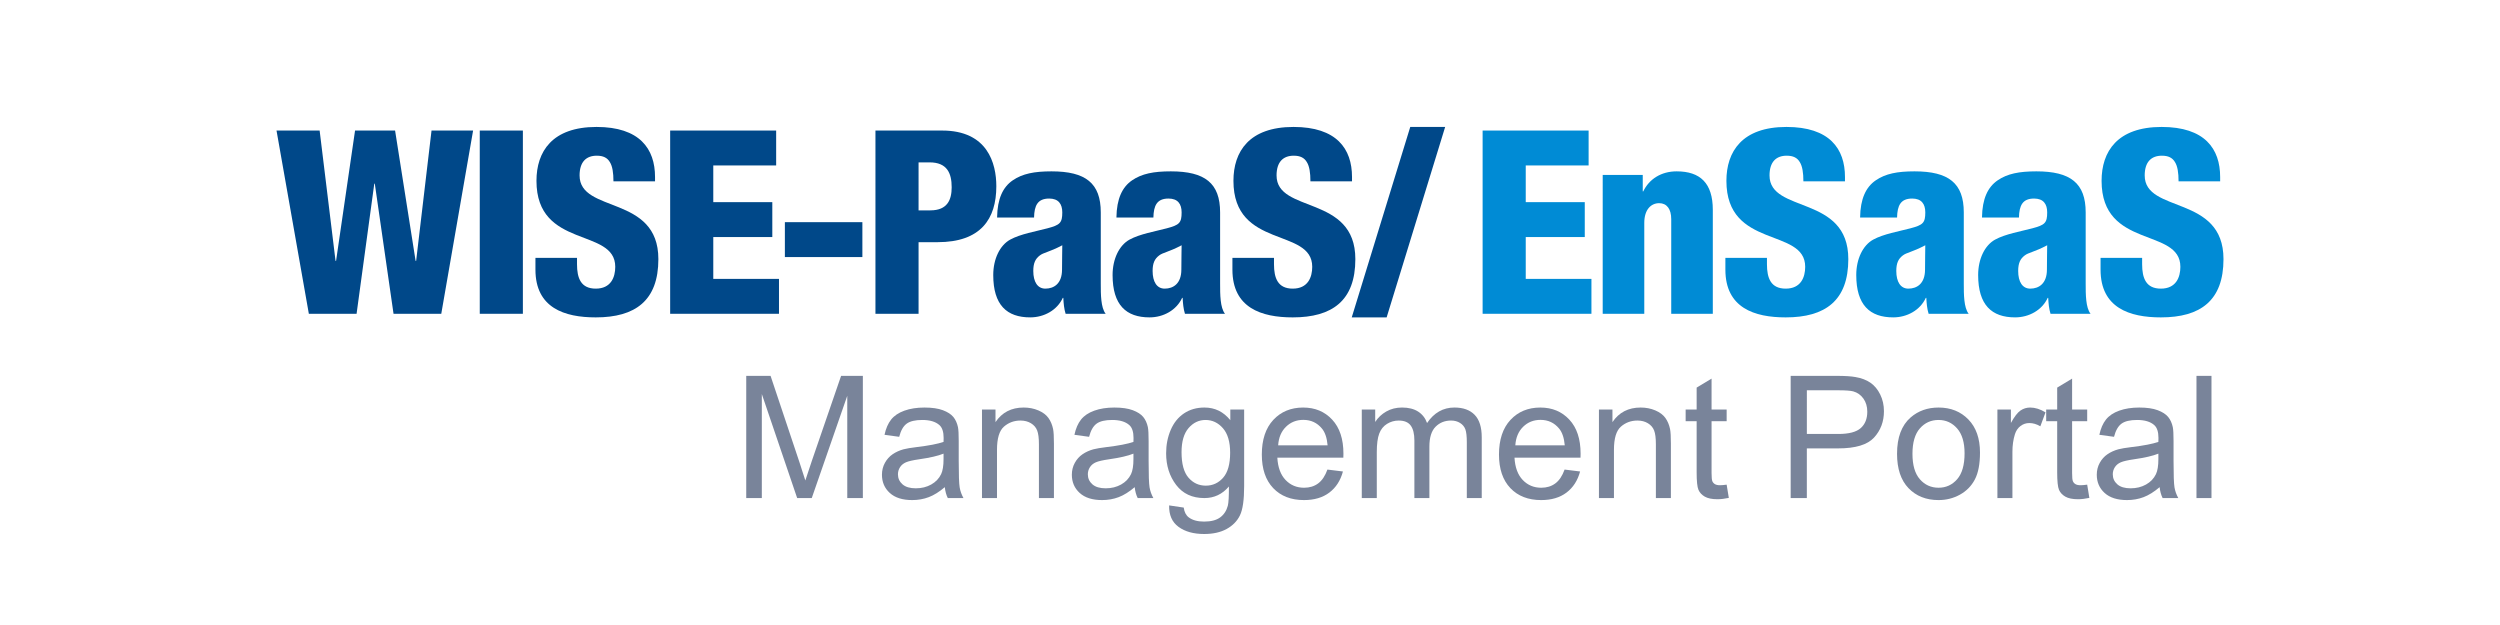 <?xml version="1.0" encoding="utf-8"?>
<!-- Generator: Adobe Illustrator 16.0.0, SVG Export Plug-In . SVG Version: 6.00 Build 0)  -->
<!DOCTYPE svg PUBLIC "-//W3C//DTD SVG 1.1//EN" "http://www.w3.org/Graphics/SVG/1.1/DTD/svg11.dtd">
<svg version="1.1" id="圖層_1" xmlns="http://www.w3.org/2000/svg" xmlns:xlink="http://www.w3.org/1999/xlink" x="0px" y="0px"
	 width="512px" height="128px" viewBox="0 0 512 128" enable-background="new 0 0 512 128" xml:space="preserve">
<g>
	<g>
		<path fill="#004889" d="M56.63,26.736h8.83l3.259,26.7h0.105l3.89-26.7h8.199l4.205,26.7h0.105l3.154-26.7h8.514l-6.518,37.527
			h-9.776l-3.837-26.647h-0.105l-3.627,26.647h-9.776L56.63,26.736z"/>
		<path fill="#004889" d="M98.254,26.736h8.83v37.527h-8.83V26.736z"/>
		<path fill="#004889" d="M118.172,52.806v1.313c0,2.839,0.789,4.993,3.837,4.993c3.102,0,3.995-2.313,3.995-4.467
			c0-8.094-16.136-3.574-16.136-17.608c0-5.992,3.206-11.038,12.299-11.038c8.831,0,11.984,4.467,11.984,10.25v0.894h-8.515
			c0-1.788-0.21-3.101-0.736-3.942c-0.525-0.894-1.366-1.314-2.68-1.314c-2.208,0-3.522,1.314-3.522,4.047
			c0,7.832,16.136,3.89,16.136,17.136c0,8.514-4.73,11.931-12.825,11.931c-6.412,0-12.351-1.945-12.351-9.776v-2.418H118.172z"/>
		<path fill="#004889" d="M137.249,26.736h21.708v7.147h-12.877V41.4h12.089v7.148h-12.089v8.568h13.456v7.147h-22.286V26.736z"/>
		<path fill="#004889" d="M160.742,45.5h15.873v7.147h-15.873V45.5z"/>
		<path fill="#004889" d="M179.293,26.736h13.666c9.303,0,11.09,6.728,11.09,11.405c0,6.728-3.206,11.458-12.036,11.458h-3.89
			v14.665h-8.83V26.736z M188.123,43.083h2.417c3.522,0,4.363-2.208,4.363-4.731c0-2.891-0.946-5.098-4.52-5.098h-2.261V43.083z"/>
		<path fill="#004889" d="M204.205,44.554c0.053-3.89,1.209-6.254,3.206-7.621c1.998-1.367,4.415-1.84,7.937-1.84
			c6.991,0,10.091,2.418,10.091,8.41v14.612c0,2.154,0,4.889,0.999,6.149h-8.199c-0.315-0.998-0.42-2.154-0.473-3.259h-0.105
			c-1.156,2.522-3.837,3.995-6.675,3.995c-4.783,0-7.569-2.523-7.569-8.673c0-3.312,1.366-6.097,3.469-7.253
			s5.256-1.683,7.621-2.313c2.576-0.683,3.049-1.104,3.049-3.259c0-1.734-0.788-2.838-2.681-2.838c-2.366,0-3.049,1.419-3.101,3.89
			H204.205z M214.087,59.112c1.787,0,3.416-1.051,3.416-3.889c0-2.365,0.053-3.837,0.053-4.993
			c-2.681,1.419-3.837,1.471-4.625,2.103c-0.895,0.683-1.314,1.576-1.314,3.153C211.616,57.746,212.509,59.112,214.087,59.112z"/>
		<path fill="#004889" d="M228.644,44.554c0.053-3.89,1.209-6.254,3.206-7.621c1.998-1.367,4.415-1.84,7.937-1.84
			c6.991,0,10.091,2.418,10.091,8.41v14.612c0,2.154,0,4.889,0.999,6.149h-8.199c-0.315-0.998-0.42-2.154-0.474-3.259h-0.105
			c-1.156,2.522-3.837,3.995-6.674,3.995c-4.783,0-7.569-2.523-7.569-8.673c0-3.312,1.366-6.097,3.469-7.253
			s5.257-1.683,7.621-2.313c2.576-0.683,3.049-1.104,3.049-3.259c0-1.734-0.788-2.838-2.681-2.838c-2.365,0-3.049,1.419-3.101,3.89
			H228.644z M238.525,59.112c1.786,0,3.416-1.051,3.416-3.889c0-2.365,0.053-3.837,0.053-4.993
			c-2.681,1.419-3.837,1.471-4.625,2.103c-0.895,0.683-1.314,1.576-1.314,3.153C236.055,57.746,236.948,59.112,238.525,59.112z"/>
		<path fill="#004889" d="M260.913,52.806v1.313c0,2.839,0.789,4.993,3.837,4.993c3.102,0,3.995-2.313,3.995-4.467
			c0-8.094-16.136-3.574-16.136-17.608c0-5.992,3.206-11.038,12.299-11.038c8.83,0,11.984,4.467,11.984,10.25v0.894h-8.516
			c0-1.788-0.21-3.101-0.736-3.942c-0.524-0.894-1.366-1.314-2.68-1.314c-2.207,0-3.521,1.314-3.521,4.047
			c0,7.832,16.136,3.89,16.136,17.136c0,8.514-4.729,11.931-12.825,11.931c-6.411,0-12.351-1.945-12.351-9.776v-2.418H260.913z"/>
		<path fill="#004889" d="M288.82,26h7.148l-11.984,39h-7.147L288.82,26z"/>
		<path fill="#008BD5" d="M303.64,26.736h21.708v7.147h-12.877V41.4h12.089v7.148h-12.089v8.568h13.455v7.147H303.64V26.736z"/>
		<path fill="#008BD5" d="M328.236,35.829h8.199v3.364h0.105c1.209-2.522,3.679-4.1,6.832-4.1c4.836,0,7.411,2.418,7.411,7.885
			v21.286h-8.515V44.869c0-2.049-0.894-3.259-2.47-3.259c-1.63,0-3.049,1.262-3.049,4.047v18.606h-8.515V35.829z"/>
		<path fill="#008BD5" d="M361.872,52.806v1.313c0,2.839,0.789,4.993,3.837,4.993c3.102,0,3.995-2.313,3.995-4.467
			c0-8.094-16.136-3.574-16.136-17.608c0-5.992,3.206-11.038,12.299-11.038c8.83,0,11.984,4.467,11.984,10.25v0.894h-8.516
			c0-1.788-0.21-3.101-0.736-3.942c-0.524-0.894-1.366-1.314-2.68-1.314c-2.207,0-3.521,1.314-3.521,4.047
			c0,7.832,16.137,3.89,16.137,17.136c0,8.514-4.73,11.931-12.826,11.931c-6.411,0-12.351-1.945-12.351-9.776v-2.418H361.872z"/>
		<path fill="#008BD5" d="M380.948,44.554c0.054-3.89,1.21-6.254,3.206-7.621c1.998-1.367,4.415-1.84,7.938-1.84
			c6.99,0,10.092,2.418,10.092,8.41v14.612c0,2.154,0,4.889,0.998,6.149h-8.199c-0.315-0.998-0.42-2.154-0.474-3.259h-0.104
			c-1.156,2.522-3.837,3.995-6.675,3.995c-4.783,0-7.569-2.523-7.569-8.673c0-3.312,1.367-6.097,3.469-7.253
			c2.103-1.156,5.257-1.683,7.621-2.313c2.576-0.683,3.049-1.104,3.049-3.259c0-1.734-0.788-2.838-2.681-2.838
			c-2.365,0-3.049,1.419-3.101,3.89H380.948z M390.83,59.112c1.787,0,3.416-1.051,3.416-3.889c0-2.365,0.053-3.837,0.053-4.993
			c-2.681,1.419-3.837,1.471-4.625,2.103c-0.895,0.683-1.314,1.576-1.314,3.153C388.359,57.746,389.253,59.112,390.83,59.112z"/>
		<path fill="#008BD5" d="M405.912,44.554c0.053-3.89,1.209-6.254,3.206-7.621c1.997-1.367,4.415-1.84,7.937-1.84
			c6.991,0,10.092,2.418,10.092,8.41v14.612c0,2.154,0,4.889,0.999,6.149h-8.199c-0.315-0.998-0.421-2.154-0.474-3.259h-0.104
			c-1.156,2.522-3.837,3.995-6.675,3.995c-4.783,0-7.569-2.523-7.569-8.673c0-3.312,1.366-6.097,3.469-7.253
			s5.257-1.683,7.621-2.313c2.576-0.683,3.049-1.104,3.049-3.259c0-1.734-0.788-2.838-2.681-2.838c-2.365,0-3.049,1.419-3.101,3.89
			H405.912z M415.794,59.112c1.786,0,3.416-1.051,3.416-3.889c0-2.365,0.053-3.837,0.053-4.993
			c-2.681,1.419-3.837,1.471-4.625,2.103c-0.895,0.683-1.314,1.576-1.314,3.153C413.323,57.746,414.217,59.112,415.794,59.112z"/>
		<path fill="#008BD5" d="M438.708,52.806v1.313c0,2.839,0.789,4.993,3.837,4.993c3.102,0,3.995-2.313,3.995-4.467
			c0-8.094-16.136-3.574-16.136-17.608c0-5.992,3.205-11.038,12.299-11.038c8.83,0,11.984,4.467,11.984,10.25v0.894h-8.516
			c0-1.788-0.21-3.101-0.736-3.942c-0.525-0.894-1.366-1.314-2.68-1.314c-2.207,0-3.521,1.314-3.521,4.047
			c0,7.832,16.136,3.89,16.136,17.136c0,8.514-4.73,11.931-12.825,11.931c-6.412,0-12.352-1.945-12.352-9.776v-2.418H438.708z"/>
	</g>
</g>
<g>
	<path fill="#79849A" d="M152.829,102.005V76.977h4.985l5.924,17.721c0.546,1.65,0.944,2.885,1.195,3.705
		c0.285-0.911,0.729-2.248,1.332-4.012l5.992-17.414h4.456v25.028h-3.193V81.057l-7.272,20.948h-2.988l-7.239-21.307v21.307H152.829
		z"/>
	<path fill="#79849A" d="M193.496,99.769c-1.139,0.967-2.234,1.65-3.287,2.048c-1.053,0.398-2.183,0.598-3.389,0.598
		c-1.992,0-3.522-0.486-4.592-1.459s-1.605-2.217-1.605-3.73c0-0.888,0.202-1.699,0.606-2.433c0.404-0.734,0.933-1.323,1.587-1.767
		s1.392-0.78,2.211-1.007c0.603-0.159,1.514-0.313,2.731-0.461c2.481-0.296,4.308-0.649,5.48-1.059
		c0.011-0.421,0.017-0.688,0.017-0.802c0-1.252-0.29-2.134-0.871-2.646c-0.786-0.694-1.952-1.042-3.5-1.042
		c-1.445,0-2.513,0.253-3.201,0.76c-0.688,0.507-1.198,1.403-1.528,2.689l-3.005-0.41c0.273-1.286,0.723-2.325,1.349-3.116
		s1.531-1.4,2.715-1.827c1.184-0.427,2.555-0.64,4.114-0.64c1.548,0,2.806,0.182,3.773,0.546c0.967,0.365,1.679,0.823,2.134,1.375
		c0.455,0.552,0.774,1.25,0.956,2.091c0.103,0.524,0.154,1.468,0.154,2.834v4.098c0,2.857,0.065,4.664,0.196,5.42
		c0.13,0.757,0.39,1.482,0.777,2.177h-3.21C193.791,101.368,193.586,100.622,193.496,99.769z M193.239,92.905
		c-1.116,0.456-2.789,0.842-5.019,1.161c-1.264,0.182-2.157,0.387-2.681,0.614c-0.523,0.228-0.928,0.561-1.212,0.999
		c-0.285,0.438-0.427,0.925-0.427,1.459c0,0.819,0.31,1.502,0.93,2.049c0.62,0.546,1.528,0.819,2.723,0.819
		c1.184,0,2.236-0.259,3.158-0.777c0.922-0.518,1.599-1.226,2.032-2.125c0.33-0.694,0.495-1.718,0.495-3.073V92.905z"/>
	<path fill="#79849A" d="M201.11,102.005V83.874h2.766v2.578c1.332-1.991,3.255-2.987,5.771-2.987c1.093,0,2.097,0.196,3.014,0.589
		c0.916,0.393,1.602,0.908,2.057,1.545c0.455,0.638,0.774,1.395,0.956,2.271c0.114,0.569,0.171,1.565,0.171,2.988v11.148h-3.073
		V90.976c0-1.252-0.12-2.188-0.358-2.809c-0.239-0.62-0.663-1.115-1.272-1.485c-0.609-0.37-1.323-0.555-2.143-0.555
		c-1.309,0-2.439,0.416-3.389,1.246c-0.95,0.831-1.425,2.407-1.425,4.729v9.902H201.11z"/>
	<path fill="#79849A" d="M232.387,99.769c-1.139,0.967-2.234,1.65-3.287,2.048c-1.053,0.398-2.183,0.598-3.389,0.598
		c-1.992,0-3.522-0.486-4.592-1.459s-1.605-2.217-1.605-3.73c0-0.888,0.202-1.699,0.606-2.433c0.404-0.734,0.933-1.323,1.587-1.767
		s1.392-0.78,2.211-1.007c0.603-0.159,1.514-0.313,2.731-0.461c2.481-0.296,4.308-0.649,5.48-1.059
		c0.011-0.421,0.017-0.688,0.017-0.802c0-1.252-0.29-2.134-0.871-2.646c-0.786-0.694-1.952-1.042-3.5-1.042
		c-1.445,0-2.513,0.253-3.201,0.76c-0.688,0.507-1.198,1.403-1.528,2.689l-3.005-0.41c0.273-1.286,0.723-2.325,1.349-3.116
		s1.531-1.4,2.715-1.827c1.184-0.427,2.555-0.64,4.114-0.64c1.548,0,2.806,0.182,3.773,0.546c0.967,0.365,1.679,0.823,2.134,1.375
		c0.455,0.552,0.774,1.25,0.956,2.091c0.103,0.524,0.154,1.468,0.154,2.834v4.098c0,2.857,0.065,4.664,0.196,5.42
		c0.13,0.757,0.39,1.482,0.777,2.177h-3.21C232.682,101.368,232.478,100.622,232.387,99.769z M232.13,92.905
		c-1.116,0.456-2.789,0.842-5.019,1.161c-1.264,0.182-2.157,0.387-2.681,0.614c-0.523,0.228-0.928,0.561-1.212,0.999
		c-0.285,0.438-0.427,0.925-0.427,1.459c0,0.819,0.31,1.502,0.93,2.049c0.62,0.546,1.528,0.819,2.723,0.819
		c1.184,0,2.236-0.259,3.158-0.777c0.922-0.518,1.599-1.226,2.032-2.125c0.33-0.694,0.495-1.718,0.495-3.073V92.905z"/>
	<path fill="#79849A" d="M239.438,103.507l2.988,0.444c0.125,0.922,0.472,1.593,1.042,2.015c0.762,0.569,1.804,0.854,3.124,0.854
		c1.423,0,2.521-0.285,3.295-0.854c0.773-0.569,1.297-1.366,1.57-2.39c0.159-0.626,0.233-1.94,0.222-3.944
		c-1.343,1.582-3.016,2.373-5.02,2.373c-2.492,0-4.421-0.899-5.788-2.697c-1.366-1.798-2.048-3.955-2.048-6.471
		c0-1.73,0.313-3.326,0.939-4.789c0.625-1.462,1.533-2.592,2.723-3.389c1.189-0.796,2.586-1.195,4.191-1.195
		c2.14,0,3.904,0.865,5.292,2.595v-2.185h2.834v15.672c0,2.823-0.288,4.823-0.862,6.001c-0.575,1.178-1.485,2.108-2.732,2.792
		c-1.246,0.683-2.78,1.024-4.601,1.024c-2.163,0-3.909-0.487-5.241-1.46C240.035,106.93,239.392,105.465,239.438,103.507z
		 M241.981,92.615c0,2.379,0.472,4.114,1.417,5.207c0.945,1.092,2.128,1.639,3.551,1.639c1.411,0,2.595-0.543,3.551-1.63
		s1.434-2.791,1.434-5.113c0-2.219-0.492-3.893-1.477-5.019c-0.985-1.127-2.171-1.69-3.56-1.69c-1.366,0-2.527,0.555-3.483,1.665
		C242.459,88.782,241.981,90.43,241.981,92.615z"/>
	<path fill="#79849A" d="M271.858,96.166l3.176,0.393c-0.501,1.855-1.429,3.295-2.783,4.319c-1.355,1.024-3.085,1.537-5.19,1.537
		c-2.652,0-4.754-0.816-6.308-2.45s-2.331-3.924-2.331-6.872c0-3.05,0.786-5.418,2.356-7.103c1.571-1.684,3.608-2.526,6.112-2.526
		c2.424,0,4.405,0.825,5.941,2.475c1.537,1.651,2.305,3.973,2.305,6.966c0,0.182-0.006,0.456-0.017,0.819h-13.521
		c0.113,1.992,0.677,3.517,1.69,4.576s2.276,1.587,3.79,1.587c1.127,0,2.088-0.295,2.885-0.888
		C270.76,98.409,271.391,97.463,271.858,96.166z M261.768,91.198h10.124c-0.136-1.525-0.523-2.669-1.161-3.432
		c-0.979-1.184-2.248-1.776-3.807-1.776c-1.412,0-2.598,0.473-3.56,1.417C262.403,88.353,261.871,89.616,261.768,91.198z"/>
	<path fill="#79849A" d="M278.892,102.005V83.874h2.749v2.543c0.569-0.888,1.326-1.602,2.271-2.143
		c0.944-0.54,2.02-0.811,3.227-0.811c1.343,0,2.444,0.279,3.304,0.836c0.859,0.558,1.465,1.337,1.818,2.339
		c1.434-2.117,3.301-3.175,5.6-3.175c1.798,0,3.181,0.498,4.148,1.494c0.967,0.996,1.451,2.53,1.451,4.601v12.446h-3.056V90.583
		c0-1.229-0.1-2.114-0.298-2.655c-0.2-0.541-0.561-0.976-1.084-1.306s-1.138-0.495-1.844-0.495c-1.275,0-2.333,0.424-3.175,1.272
		c-0.843,0.848-1.264,2.205-1.264,4.072v10.534h-3.073v-11.78c0-1.366-0.25-2.39-0.751-3.073s-1.32-1.024-2.458-1.024
		c-0.865,0-1.665,0.228-2.398,0.683c-0.734,0.455-1.266,1.121-1.596,1.997c-0.331,0.877-0.495,2.14-0.495,3.791v9.407H278.892z"/>
	<path fill="#79849A" d="M320.429,96.166l3.176,0.393c-0.501,1.855-1.429,3.295-2.783,4.319c-1.355,1.024-3.085,1.537-5.19,1.537
		c-2.652,0-4.754-0.816-6.308-2.45s-2.331-3.924-2.331-6.872c0-3.05,0.786-5.418,2.356-7.103c1.571-1.684,3.608-2.526,6.112-2.526
		c2.424,0,4.405,0.825,5.941,2.475c1.537,1.651,2.305,3.973,2.305,6.966c0,0.182-0.006,0.456-0.017,0.819h-13.521
		c0.113,1.992,0.677,3.517,1.69,4.576s2.276,1.587,3.79,1.587c1.127,0,2.088-0.295,2.885-0.888
		C319.331,98.409,319.962,97.463,320.429,96.166z M310.339,91.198h10.124c-0.136-1.525-0.523-2.669-1.161-3.432
		c-0.979-1.184-2.248-1.776-3.807-1.776c-1.412,0-2.598,0.473-3.56,1.417C310.974,88.353,310.442,89.616,310.339,91.198z"/>
	<path fill="#79849A" d="M327.463,102.005V83.874h2.766v2.578c1.332-1.991,3.255-2.987,5.771-2.987c1.093,0,2.097,0.196,3.014,0.589
		c0.916,0.393,1.602,0.908,2.057,1.545c0.455,0.638,0.774,1.395,0.956,2.271c0.114,0.569,0.171,1.565,0.171,2.988v11.148h-3.073
		V90.976c0-1.252-0.12-2.188-0.358-2.809c-0.239-0.62-0.663-1.115-1.272-1.485c-0.609-0.37-1.323-0.555-2.143-0.555
		c-1.309,0-2.439,0.416-3.389,1.246c-0.95,0.831-1.425,2.407-1.425,4.729v9.902H327.463z"/>
	<path fill="#79849A" d="M353.618,99.256l0.444,2.714c-0.865,0.182-1.639,0.273-2.322,0.273c-1.116,0-1.98-0.177-2.595-0.529
		c-0.615-0.353-1.047-0.817-1.298-1.392s-0.375-1.784-0.375-3.628V86.264h-2.253v-2.39h2.253v-4.49l3.056-1.844v6.334h3.09v2.39
		h-3.09v10.602c0,0.876,0.054,1.44,0.162,1.69c0.108,0.25,0.284,0.45,0.529,0.598c0.245,0.148,0.594,0.222,1.05,0.222
		C352.611,99.375,353.061,99.336,353.618,99.256z"/>
	<path fill="#79849A" d="M366.729,102.005V76.977h9.441c1.662,0,2.931,0.08,3.807,0.239c1.229,0.205,2.259,0.595,3.09,1.169
		c0.831,0.575,1.5,1.38,2.006,2.416c0.506,1.036,0.76,2.174,0.76,3.415c0,2.128-0.678,3.93-2.032,5.403
		c-1.354,1.474-3.802,2.211-7.341,2.211h-6.419v10.175H366.729z M370.042,88.876h6.471c2.14,0,3.659-0.398,4.559-1.195
		c0.899-0.796,1.349-1.918,1.349-3.363c0-1.047-0.265-1.943-0.794-2.689c-0.529-0.745-1.227-1.238-2.091-1.477
		c-0.558-0.148-1.588-0.222-3.09-0.222h-6.402V88.876z"/>
	<path fill="#79849A" d="M388.515,92.939c0-3.357,0.933-5.844,2.8-7.461c1.559-1.343,3.46-2.014,5.702-2.014
		c2.493,0,4.53,0.816,6.112,2.45s2.373,3.89,2.373,6.769c0,2.333-0.35,4.169-1.05,5.506c-0.7,1.338-1.719,2.376-3.056,3.116
		c-1.337,0.74-2.797,1.11-4.379,1.11c-2.538,0-4.59-0.813-6.155-2.441C389.297,98.346,388.515,96.001,388.515,92.939z
		 M391.673,92.939c0,2.322,0.506,4.061,1.52,5.216c1.013,1.155,2.288,1.732,3.824,1.732c1.525,0,2.794-0.58,3.807-1.741
		c1.013-1.161,1.52-2.931,1.52-5.31c0-2.242-0.51-3.941-1.528-5.096c-1.019-1.155-2.285-1.733-3.798-1.733
		c-1.537,0-2.812,0.575-3.824,1.725C392.179,88.882,391.673,90.618,391.673,92.939z"/>
	<path fill="#79849A" d="M409.069,102.005V83.874h2.766v2.749c0.706-1.286,1.357-2.134,1.955-2.544s1.255-0.614,1.972-0.614
		c1.036,0,2.088,0.33,3.159,0.99l-1.059,2.851c-0.751-0.444-1.502-0.666-2.253-0.666c-0.672,0-1.275,0.202-1.81,0.606
		c-0.535,0.404-0.916,0.965-1.144,1.682c-0.341,1.093-0.512,2.288-0.512,3.585v9.492H409.069z"/>
	<path fill="#79849A" d="M427.457,99.256l0.444,2.714c-0.865,0.182-1.639,0.273-2.322,0.273c-1.116,0-1.98-0.177-2.595-0.529
		c-0.615-0.353-1.047-0.817-1.298-1.392s-0.375-1.784-0.375-3.628V86.264h-2.253v-2.39h2.253v-4.49l3.056-1.844v6.334h3.09v2.39
		h-3.09v10.602c0,0.876,0.054,1.44,0.162,1.69c0.108,0.25,0.284,0.45,0.529,0.598c0.245,0.148,0.594,0.222,1.05,0.222
		C426.449,99.375,426.899,99.336,427.457,99.256z"/>
	<path fill="#79849A" d="M442.293,99.769c-1.139,0.967-2.234,1.65-3.287,2.048c-1.053,0.398-2.183,0.598-3.389,0.598
		c-1.992,0-3.522-0.486-4.592-1.459s-1.605-2.217-1.605-3.73c0-0.888,0.202-1.699,0.606-2.433c0.404-0.734,0.933-1.323,1.587-1.767
		s1.392-0.78,2.211-1.007c0.603-0.159,1.514-0.313,2.731-0.461c2.481-0.296,4.308-0.649,5.48-1.059
		c0.011-0.421,0.017-0.688,0.017-0.802c0-1.252-0.29-2.134-0.871-2.646c-0.786-0.694-1.952-1.042-3.5-1.042
		c-1.445,0-2.513,0.253-3.201,0.76c-0.688,0.507-1.198,1.403-1.528,2.689l-3.005-0.41c0.273-1.286,0.723-2.325,1.349-3.116
		s1.531-1.4,2.715-1.827c1.184-0.427,2.555-0.64,4.114-0.64c1.548,0,2.806,0.182,3.773,0.546c0.967,0.365,1.679,0.823,2.134,1.375
		c0.455,0.552,0.774,1.25,0.956,2.091c0.103,0.524,0.154,1.468,0.154,2.834v4.098c0,2.857,0.065,4.664,0.196,5.42
		c0.13,0.757,0.39,1.482,0.777,2.177h-3.21C442.588,101.368,442.384,100.622,442.293,99.769z M442.037,92.905
		c-1.116,0.456-2.789,0.842-5.019,1.161c-1.264,0.182-2.157,0.387-2.681,0.614c-0.523,0.228-0.928,0.561-1.212,0.999
		c-0.285,0.438-0.427,0.925-0.427,1.459c0,0.819,0.31,1.502,0.93,2.049c0.62,0.546,1.528,0.819,2.723,0.819
		c1.184,0,2.236-0.259,3.158-0.777c0.922-0.518,1.599-1.226,2.032-2.125c0.33-0.694,0.495-1.718,0.495-3.073V92.905z"/>
	<path fill="#79849A" d="M449.838,102.005V76.977h3.073v25.028H449.838z"/>
</g>
</svg>
